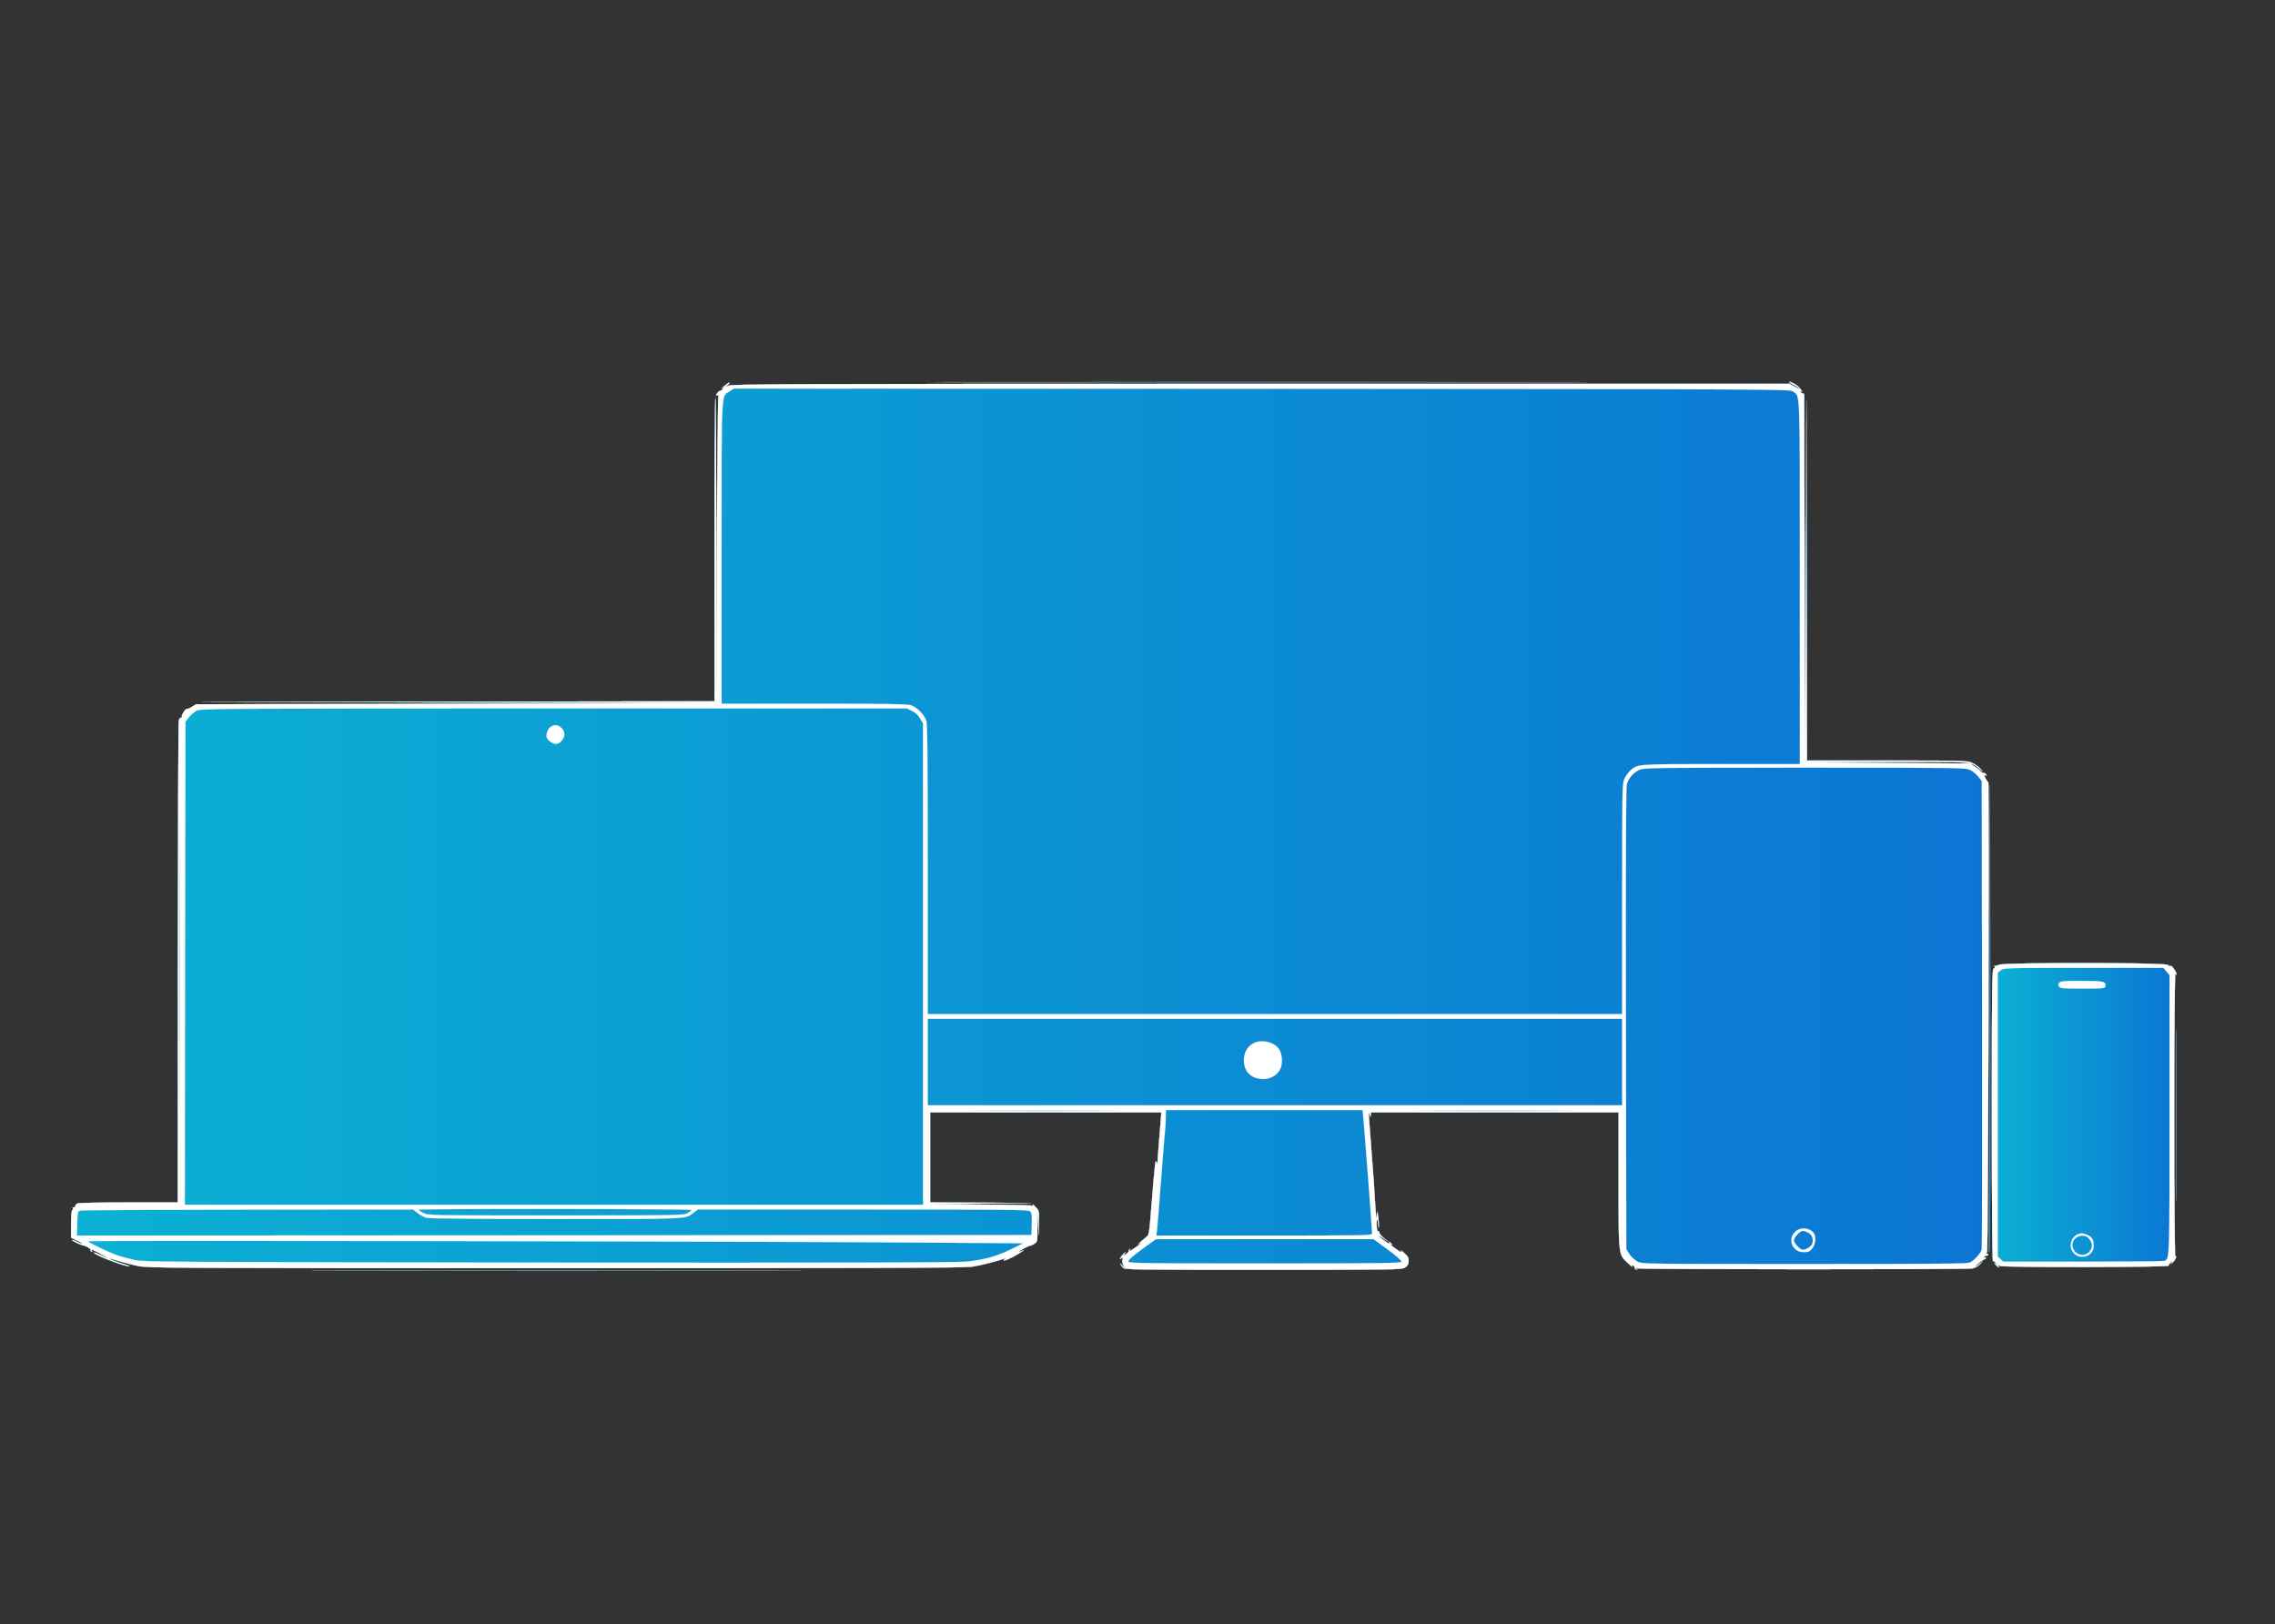 <?xml version="1.0" standalone="no"?>
<!DOCTYPE svg PUBLIC "-//W3C//DTD SVG 20010904//EN"
 "http://www.w3.org/TR/2001/REC-SVG-20010904/DTD/svg10.dtd">
<svg xmlns="http://www.w3.org/2000/svg" width="1920pt" height="1371pt" preserveAspectRatio="xMidYMid meet" version="1.0" viewBox="0 0 1920 1371">
    <rect x="0" y="0" width="1920" height="1371" fill="#333333" stroke="none"/>
    <defs>
        <linearGradient id="grad1" x1="0%" x2="100%" y1="0%" y2="0%">
            <stop offset="0%" style="stop-color:rgb(11,177,211);stop-opacity:1"/>
            <stop offset="100%" style="stop-color:rgb(11,117,211);stop-opacity:1"/>
        </linearGradient>
    </defs>
    <g fill="url(#grad1)" stroke="#ffffff" transform="translate(0,1371) scale(0.1,-0.1)">
        <path d="M8413 10483 c1225 -2 3229 -2 4455 0 1225 1 222 2 -2228 2 -2450 0
-3453 -1 -2227 -2z"/>
        <path d="M15100 10485 c0 -3 18 -14 39 -25 22 -11 42 -24 46 -29 3 -6 -14 1
-37 14 l-43 25 -4463 0 c-4023 0 -4466 -2 -4495 -16 l-32 -15 25 20 c14 11 20
21 15 21 -6 0 -26 -14 -45 -31 -19 -17 -26 -25 -15 -18 18 13 19 13 6 -3 -7
-10 -19 -18 -25 -18 -6 0 -17 -10 -25 -21 -11 -19 -11 -21 4 -16 11 5 14 3 8
-6 -4 -6 -10 -590 -13 -1297 l-5 -1285 0 1287 c0 707 -3 1284 -7 1281 -5 -2
-8 -580 -8 -1284 l0 -1279 -2162 -3 -2163 -2 2175 -5 2175 -5 -2200 -5 -2200
-5 -36 -22 c-20 -13 -38 -20 -41 -17 -9 8 -50 -55 -43 -66 4 -6 1 -9 -6 -8 -7
2 -16 -8 -20 -22 -4 -14 -7 -935 -8 -2047 l-1 -2023 -417 0 c-246 0 -424 -4
-433 -10 -8 -5 -15 -15 -15 -22 -1 -7 -7 -12 -14 -10 -7 1 -10 -2 -7 -7 4 -5
2 -12 -4 -16 -6 -4 -10 -54 -10 -119 l0 -114 44 -21 c25 -11 47 -25 50 -30 4
-5 -14 1 -39 14 -25 14 -45 21 -45 16 0 -7 71 -41 95 -45 22 -4 64 -29 60 -37
-3 -4 0 -11 6 -15 8 -4 9 -3 5 4 -4 7 -4 12 1 12 12 -1 139 -69 130 -70 -4 0
-30 12 -58 26 -28 14 -53 23 -56 21 -14 -14 254 -118 298 -116 8 0 -8 7 -36
15 -68 20 -136 46 -132 50 1 2 37 -8 78 -21 42 -13 116 -32 165 -42 85 -17
248 -18 3524 -18 2806 0 3450 2 3519 13 71 11 184 40 266 67 16 6 17 5 5 -4
-31 -22 11 -11 68 18 57 30 125 76 75 51 -13 -6 -23 -8 -23 -6 0 7 82 51 96
51 6 0 22 8 35 17 25 16 25 18 24 145 l-2 128 7 -100 6 -100 2 102 c2 102 2
103 -29 135 -17 18 -27 27 -23 19 5 -11 3 -13 -10 -8 -10 4 -212 8 -449 9
l-432 3 440 5 440 5 -427 3 -428 2 0 380 0 380 975 0 976 0 -6 -82 c-4 -46
-11 -132 -16 -193 -5 -60 -9 -123 -10 -140 -1 -29 -1 -29 -8 -5 -10 31 -14 -4
-42 -354 -21 -258 -21 -260 -47 -280 -34 -27 -83 -72 -59 -56 9 7 17 10 17 7
0 -6 -88 -67 -96 -67 -3 0 -2 6 2 13 4 7 3 9 -2 4 -5 -5 -9 -13 -9 -19 0 -6
-11 -18 -25 -27 -24 -15 -25 -15 -10 4 14 19 14 19 -3 6 -10 -8 -23 -24 -29
-35 -10 -18 -9 -19 4 -8 13 10 15 9 10 -13 -2 -14 3 -37 12 -52 17 -27 16 -27
-10 2 -14 17 -23 23 -19 15 5 -8 15 -23 23 -32 14 -16 89 -17 1181 -17 1094 0
1168 1 1196 18 23 13 31 26 33 52 2 28 -3 40 -34 69 -20 19 -34 29 -30 23 11
-20 -2 -15 -42 14 -42 30 -64 50 -44 39 18 -10 15 -1 -5 15 -11 10 -14 10 -9
1 12 -20 -3 -14 -51 23 -53 41 -49 47 5 9 l37 -26 -37 32 c-21 17 -38 39 -38
47 0 8 -4 12 -9 9 -5 -4 -11 18 -13 48 -1 30 0 52 5 49 4 -2 8 -21 8 -41 1
-20 3 -30 5 -22 3 8 0 47 -4 85 -7 50 -10 59 -11 31 -2 -73 -9 -32 -16 94 -3
69 -17 266 -31 439 -13 172 -24 316 -23 320 1 3 5 -5 9 -19 8 -24 8 -24 9 -2
l1 22 1045 0 1045 0 0 -574 c0 -649 -3 -621 81 -701 23 -22 38 -34 34 -26 -5
9 -3 12 6 9 8 -3 14 -11 14 -18 0 -7 7 -15 15 -17 13 -4 13 -3 0 7 -12 9 -10
10 10 3 29 -9 2767 -10 2824 -1 24 4 49 18 65 35 l26 27 -25 -20 c-45 -37 -56
-38 -15 -1 22 20 46 36 53 37 6 0 12 5 12 11 0 5 -5 7 -12 3 -7 -4 -8 -3 -4 4
4 7 14 12 22 12 8 0 14 5 14 11 0 5 -4 8 -10 4 -6 -4 -6 4 0 22 10 29 20 3978
10 3963 -3 -4 -12 8 -22 27 -14 30 -14 34 -1 28 13 -4 14 -3 3 10 -7 8 -16 13
-20 10 -4 -2 -16 5 -26 16 -10 11 -34 30 -53 42 l-36 22 -700 5 -700 5 688 3
c746 2 716 4 787 -54 l35 -28 -24 27 c-13 15 -43 36 -66 47 -40 19 -61 20
-718 20 l-677 0 -2 1523 -3 1522 -5 -1525 -5 -1525 -4 1535 c-3 844 -5 1543
-4 1553 0 9 -6 17 -13 17 -7 0 -16 5 -20 12 -5 7 -3 8 5 3 26 -15 -8 33 -36
53 -30 20 -63 34 -63 27z "/>
        <path fill="#ffffff" d="M15100 10485 c0 -3 18 -14 39 -25 22 -11 42 -24 46 -29 3 -6 -14 1
-37 14 l-43 25 -4463 0 c-4023 0 -4466 -2 -4495 -16 l-32 -15 25 20 c14 11 20
21 15 21 -6 0 -26 -14 -45 -31 -19 -17 -26 -25 -15 -18 18 13 19 13 6 -3 -7
-10 -19 -18 -25 -18 -6 0 -17 -10 -25 -21 -11 -19 -11 -21 4 -16 11 5 14 3 8
-6 -4 -6 -10 -590 -13 -1297 l-5 -1285 0 1287 c0 707 -3 1284 -7 1281 -5 -2
-8 -580 -8 -1284 l0 -1279 -2162 -3 -2163 -2 2175 -5 2175 -5 -2200 -5 -2200
-5 -36 -22 c-20 -13 -38 -20 -41 -17 -9 8 -50 -55 -43 -66 4 -6 1 -9 -6 -8 -7
2 -16 -8 -20 -22 -4 -14 -7 -935 -8 -2047 l-1 -2023 -417 0 c-246 0 -424 -4
-433 -10 -8 -5 -15 -15 -15 -22 -1 -7 -7 -12 -14 -10 -7 1 -10 -2 -7 -7 4 -5
2 -12 -4 -16 -6 -4 -10 -54 -10 -119 l0 -114 44 -21 c25 -11 47 -25 50 -30 4
-5 -14 1 -39 14 -25 14 -45 21 -45 16 0 -7 71 -41 95 -45 22 -4 64 -29 60 -37
-3 -4 0 -11 6 -15 8 -4 9 -3 5 4 -4 7 -4 12 1 12 12 -1 139 -69 130 -70 -4 0
-30 12 -58 26 -28 14 -53 23 -56 21 -14 -14 254 -118 298 -116 8 0 -8 7 -36
15 -68 20 -136 46 -132 50 1 2 37 -8 78 -21 42 -13 116 -32 165 -42 85 -17
248 -18 3524 -18 2806 0 3450 2 3519 13 71 11 184 40 266 67 16 6 17 5 5 -4
-31 -22 11 -11 68 18 57 30 125 76 75 51 -13 -6 -23 -8 -23 -6 0 7 82 51 96
51 6 0 22 8 35 17 25 16 25 18 24 145 l-2 128 7 -100 6 -100 2 102 c2 102 2
103 -29 135 -17 18 -27 27 -23 19 5 -11 3 -13 -10 -8 -10 4 -212 8 -449 9
l-432 3 440 5 440 5 -427 3 -428 2 0 380 0 380 975 0 976 0 -6 -82 c-4 -46
-11 -132 -16 -193 -5 -60 -9 -123 -10 -140 -1 -29 -1 -29 -8 -5 -10 31 -14 -4
-42 -354 -21 -258 -21 -260 -47 -280 -34 -27 -83 -72 -59 -56 9 7 17 10 17 7
0 -6 -88 -67 -96 -67 -3 0 -2 6 2 13 4 7 3 9 -2 4 -5 -5 -9 -13 -9 -19 0 -6
-11 -18 -25 -27 -24 -15 -25 -15 -10 4 14 19 14 19 -3 6 -10 -8 -23 -24 -29
-35 -10 -18 -9 -19 4 -8 13 10 15 9 10 -13 -2 -14 3 -37 12 -52 17 -27 16 -27
-10 2 -14 17 -23 23 -19 15 5 -8 15 -23 23 -32 14 -16 89 -17 1181 -17 1094 0
1168 1 1196 18 23 13 31 26 33 52 2 28 -3 40 -34 69 -20 19 -34 29 -30 23 11
-20 -2 -15 -42 14 -42 30 -64 50 -44 39 18 -10 15 -1 -5 15 -11 10 -14 10 -9
1 12 -20 -3 -14 -51 23 -53 41 -49 47 5 9 l37 -26 -37 32 c-21 17 -38 39 -38
47 0 8 -4 12 -9 9 -5 -4 -11 18 -13 48 -1 30 0 52 5 49 4 -2 8 -21 8 -41 1
-20 3 -30 5 -22 3 8 0 47 -4 85 -7 50 -10 59 -11 31 -2 -73 -9 -32 -16 94 -3
69 -17 266 -31 439 -13 172 -24 316 -23 320 1 3 5 -5 9 -19 8 -24 8 -24 9 -2
l1 22 1045 0 1045 0 0 -574 c0 -649 -3 -621 81 -701 23 -22 38 -34 34 -26 -5
9 -3 12 6 9 8 -3 14 -11 14 -18 0 -7 7 -15 15 -17 13 -4 13 -3 0 7 -12 9 -10
10 10 3 29 -9 2767 -10 2824 -1 24 4 49 18 65 35 l26 27 -25 -20 c-45 -37 -56
-38 -15 -1 22 20 46 36 53 37 6 0 12 5 12 11 0 5 -5 7 -12 3 -7 -4 -8 -3 -4 4
4 7 14 12 22 12 8 0 14 5 14 11 0 5 -4 8 -10 4 -6 -4 -6 4 0 22 10 29 20 3978
10 3963 -3 -4 -12 8 -22 27 -14 30 -14 34 -1 28 13 -4 14 -3 3 10 -7 8 -16 13
-20 10 -4 -2 -16 5 -26 16 -10 11 -34 30 -53 42 l-36 22 -700 5 -700 5 688 3
c746 2 716 4 787 -54 l35 -28 -24 27 c-13 15 -43 36 -66 47 -40 19 -61 20
-718 20 l-677 0 -2 1523 -3 1522 -5 -1525 -5 -1525 -4 1535 c-3 844 -5 1543
-4 1553 0 9 -6 17 -13 17 -7 0 -16 5 -20 12 -5 7 -3 8 5 3 26 -15 -8 33 -36
53 -30 20 -63 34 -63 27z m32 -80 c62 -45 58 63 58 -1614 l0 -1531 -665 0
c-727 0 -705 2 -769 -58 -16 -15 -37 -45 -47 -67 -18 -38 -19 -87 -19 -1012
l0 -973 -2930 0 -2930 0 0 1216 c0 934 -3 1226 -12 1258 -16 53 -81 118 -134
134 -31 9 -232 12 -818 12 l-776 0 0 1273 c0 1420 -5 1315 69 1364 l34 23
4456 -2 c4438 -3 4456 -3 4483 -23z m-7435 -2696 c29 -14 52 -35 68 -63 l25
-43 0 -2031 0 -2032 -3115 0 -3115 0 2 2038 3 2039 28 36 c15 21 45 46 65 57
36 19 81 19 3016 20 l2980 0 43 -21z m-6180 -3136 c-1 -560 -2 -104 -2 1012 0
1117 1 1575 2 1018 2 -556 2 -1470 0 -2030z m15109 2638 c23 -10 54 -36 70
-57 l29 -37 3 -1966 c1 -1081 0 -1976 -3 -1988 -7 -30 -61 -90 -96 -109 -24
-12 -221 -14 -1399 -14 -1356 0 -1371 0 -1410 20 -22 11 -52 39 -67 62 l-28
42 -3 1945 c-2 1363 0 1957 8 1983 14 50 56 97 105 119 38 18 102 19 1395 19
1302 0 1357 -1 1396 -19z m-2936 -2466 l0 -365 -2930 0 -2930 0 0 365 0 365
2930 0 2930 0 0 -365z m-4377 -412 c-270 -2 -716 -2 -990 0 -274 1 -52 2 492
2 545 0 769 -1 498 -2z m2191 -35 c6 -47 76 -972 76 -1000 0 -17 -50 -18 -910
-18 l-911 0 6 48 c3 26 19 223 35 437 17 215 32 408 35 430 2 22 4 64 4 93 l1
52 829 0 830 0 5 -42z m1643 35 c-296 -2 -778 -2 -1070 0 -293 1 -50 2 538 2
589 0 828 -1 532 -2z m-7310 -837 c-2 -5 -19 -17 -37 -28 -33 -17 -85 -18
-1109 -18 -1070 0 -1075 0 -1118 21 -24 11 -41 24 -39 27 6 11 2306 8 2303 -2z
m-2312 -26 c20 -16 54 -34 74 -40 23 -6 414 -10 1094 -10 1151 0 1087 -3 1163
55 l33 25 1395 0 c1268 0 1396 -1 1411 -16 13 -13 15 -34 13 -108 l-3 -91
-4028 -3 -4028 -2 3 102 c3 99 4 102 28 109 14 4 651 7 1416 8 l1391 1 38 -30z
m8186 -307 c74 -55 118 -94 117 -103 -3 -13 -137 -15 -1153 -15 -1050 0 -1150
1 -1153 16 -2 11 36 45 115 103 l118 86 918 0 919 0 119 -87z m-3936 58 l860
-6 -105 -52 c-120 -59 -226 -88 -379 -103 -74 -8 -1138 -10 -3521 -8 -3173 4
-3420 5 -3490 21 -41 9 -104 26 -140 37 -66 21 -247 107 -256 122 -5 8 5595 0
7031 -11z"/>
        <path fill="#ffffff" d="M4653 7578 c-27 -13 -47 -60 -39 -93 6 -24 51 -55 80 -55 30 0 69 45
69 80 0 24 -7 40 -27 57 -29 25 -49 28 -83 11z"/>
        <path fill="#ffffff" d="M15149 3311 c-66 -66 -20 -171 74 -171 38 0 49 5 71 31 29 34 35 101
13 130 -37 48 -115 53 -158 10z m111 -6 c32 -17 46 -51 36 -90 -6 -25 -51 -55
-81 -55 -24 0 -75 55 -75 80 0 25 51 80 75 80 9 0 29 -7 45 -15z"/>
        <path fill="#ffffff" d="M10590 4909 c-58 -24 -92 -79 -92 -150 1 -92 55 -149 148 -157 68 -6
133 29 159 84 23 48 17 130 -13 171 -39 55 -133 79 -202 52z"/>
        <path fill="url(#grad1)" d="M16792 5128 c-1 -1076 -5 -1965 -8 -1975 -5 -16 -4 -16 5 -1 8 11 10
588 8 1975 l-2 1958 -3 -1957z"/>
        <path fill="url(#grad1)" d="M16870 5566 c-14 -8 -29 -12 -34 -9 -5 4 -6 1 -2 -6 4 -6 0 -14 -8
-17 -14 -5 -16 -134 -16 -1241 0 -680 4 -1232 9 -1229 4 3 17 -4 27 -17 19
-21 19 -21 -1 -7 -20 15 -20 14 -1 -8 20 -23 32 -30 20 -10 -5 8 -2 9 12 2 29
-14 1430 -12 1427 2 -1 7 8 20 20 30 21 19 21 19 7 -1 -14 -20 -14 -20 7 -2
21 18 40 63 22 51 -5 -3 -9 481 -9 1198 0 780 4 1198 10 1188 5 -8 10 -10 10
-5 0 18 -40 76 -49 71 -4 -3 -17 1 -27 9 -28 21 -1386 21 -1424 1z"/>
        <path fill="#ffffff" d="M16870 5566 c-14 -8 -29 -12 -34 -9 -5 4 -6 1 -2 -6 4 -6 0 -14 -8
-17 -14 -5 -16 -134 -16 -1241 0 -680 4 -1232 9 -1229 4 3 17 -4 27 -17 19
-21 19 -21 -1 -7 -20 15 -20 14 -1 -8 20 -23 32 -30 20 -10 -5 8 -2 9 12 2 29
-14 1430 -12 1427 2 -1 7 8 20 20 30 21 19 21 19 7 -1 -14 -20 -14 -20 7 -2
21 18 40 63 22 51 -5 -3 -9 481 -9 1198 0 780 4 1198 10 1188 5 -8 10 -10 10
-5 0 18 -40 76 -49 71 -4 -3 -17 1 -27 9 -28 21 -1386 21 -1424 1zm1414 -57
l26 -31 0 -1174 c0 -1250 1 -1220 -45 -1238 -9 -3 -319 -6 -688 -6 l-671 0
-23 22 -23 21 0 1198 0 1198 26 20 c26 21 34 21 699 21 l673 0 26 -31z"/>
        <path fill="#ffffff" d="M17379 5414 c-9 -11 -10 -20 -2 -32 9 -15 34 -17 199 -17 174 0 189
1 192 18 8 42 -11 47 -198 47 -150 0 -180 -2 -191 -16z"/>
        <path fill="#ffffff" d="M17540 3293 c-53 -20 -79 -85 -55 -136 44 -93 185 -64 185 38 0 49
-15 74 -55 91 -36 15 -50 16 -75 7z m87 -35 c30 -34 36 -63 19 -96 -40 -78
-156 -48 -156 41 0 66 93 103 137 55z"/>
        <path fill="url(#grad1)" d="M18365 4295 c0 -649 1 -913 2 -587 2 327 2 858 0 1180 -1 323 -2 56
-2 -593z"/>
        <path fill="url(#grad1)" d="M3027 2983 c920 -2 2426 -2 3345 0 920 1 168 2 -1672 2 -1840 0
-2592 -1 -1673 -2z"/>
    </g>
</svg>
